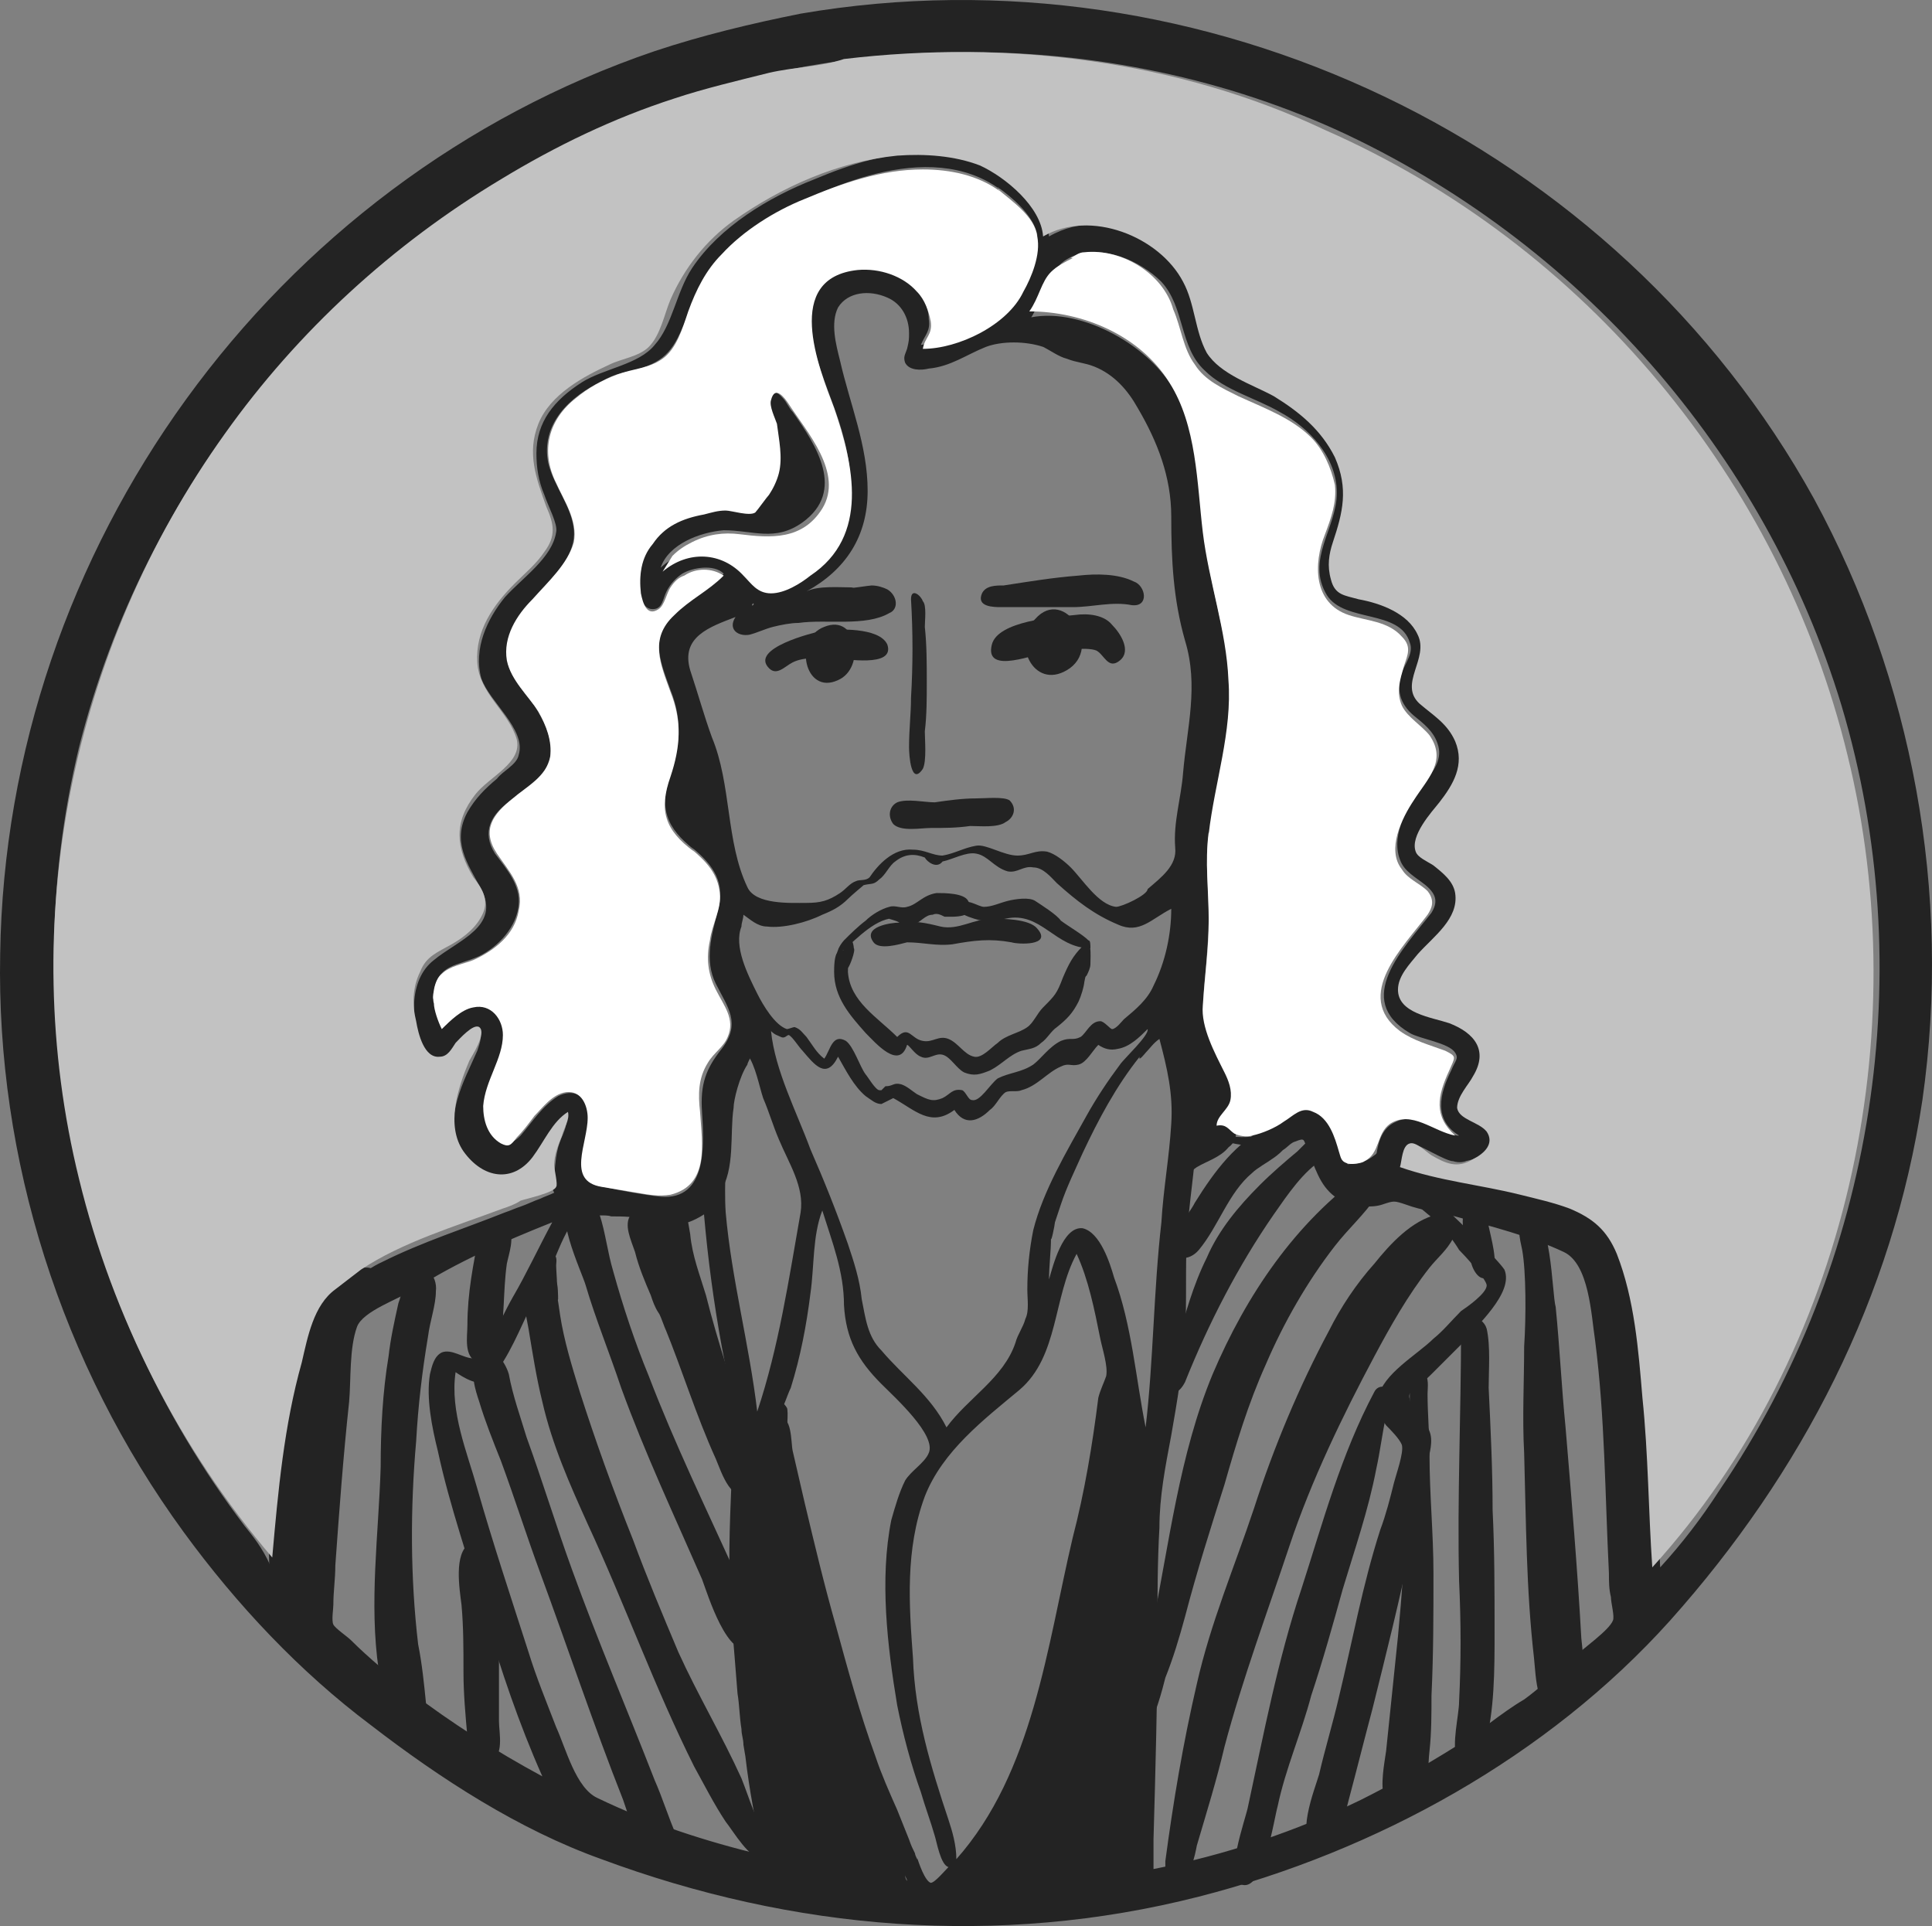 <?xml version="1.0" encoding="utf-8"?>
<!-- Generator: Adobe Illustrator 16.0.0, SVG Export Plug-In . SVG Version: 6.00 Build 0)  -->
<!DOCTYPE svg PUBLIC "-//W3C//DTD SVG 1.1//EN" "http://www.w3.org/Graphics/SVG/1.1/DTD/svg11.dtd">
<svg version="1.1" id="Layer_1" xmlns="http://www.w3.org/2000/svg" xmlns:xlink="http://www.w3.org/1999/xlink" x="0px" y="0px"
	 width="599.734px" height="597.833px" viewBox="6.067 91.88 599.734 597.833" enable-background="new 6.067 91.88 599.734 597.833"
	 xml:space="preserve">
<rect x="6.067" y="91.88" width="599.734" height="597.833" fill="#808080" stroke="none"/>
<g id="Background">
</g>
<g id="Image_Layer">
</g>
<g id="Draw_Layer">
</g>
<g id="Draw_Layer_1_">
	<g>
		<path fill="#232323" d="M261.936,286.452c-9.792,3.672-6.12,21.42,4.284,16.524C274.788,299.304,272.34,282.168,261.936,286.452
			L261.936,286.452z"/>
		<path fill="#232323" d="M327.42,284.004c-7.344,7.344-0.612,22.032,9.792,15.912C348.84,293.184,336.6,273.6,327.42,284.004
			L327.42,284.004z"/>
		<path fill="#232323" d="M261.324,287.676c-3.06,0.612-22.644,5.508-16.524,11.628c2.448,2.448,4.896-0.612,7.344-1.836
			c3.672-1.836,8.568-1.224,12.852-1.224c3.06,0,18.972,3.06,16.524-4.284C279.072,286.452,265.608,287.064,261.324,287.676
			L261.324,287.676z"/>
		<path fill="#232323" d="M339.66,282.78c-6.12,0.612-23.868,1.836-25.704,9.18c-2.448,9.792,14.076,2.448,17.748,2.448
			c3.672-0.612,11.628-1.836,14.688-0.612c2.448,1.224,3.673,6.12,7.345,3.06s0-8.568-2.448-11.016
			C348.84,282.78,343.944,282.168,339.66,282.78L339.66,282.78z M347.004,293.184C347.616,293.184,347.616,293.184,347.004,293.184
			L347.004,293.184z M347.004,293.184C347.616,293.184,347.004,293.184,347.004,293.184L347.004,293.184z M347.004,293.184
			C347.004,293.184,347.616,293.184,347.004,293.184L347.004,293.184z"/>
		<path fill="#232323" d="M340.884,270.54c-7.956,0.612-15.3,1.836-23.256,3.06c-2.448,0-5.508,0-6.731,2.448
			c-1.837,4.284,3.672,4.284,6.119,4.284c7.345,0,14.688,0,22.032,0c6.12,0,12.24-1.836,18.36-0.612
			c5.508,0.612,4.284-6.12,0.611-7.344C353.124,269.928,346.392,269.928,340.884,270.54L340.884,270.54z"/>
		<path fill="#232323" d="M293.148,329.292L293.148,329.292L293.148,329.292z"/>
		<path fill="#232323" d="M282.744,359.892L282.744,359.892L282.744,359.892z"/>
		<path fill="#232323" d="M296.82,369.072c-4.284,0.612-6.12,3.672-9.18,4.284c-1.836,0.612-3.672-0.612-5.508,0
			c-2.448,0.612-5.508,2.448-7.344,4.284c-2.448,1.836-4.896,4.284-6.732,6.12c-0.612,0.612-1.836,2.448-1.836,3.06
			c0.612-1.224,0-0.612-0.612,1.836c4.896-3.672,10.404-10.404,16.524-11.628c-0.612,0,2.448,0.612,3.06,1.224
			c1.836,0.612,2.448,1.224,4.284,0.612c2.448-0.612,3.672-3.06,6.12-3.06c1.224-0.612,2.448,0,3.672,0.612
			c2.448,0,10.404,0.612,7.344-4.896C305.388,369.072,299.268,369.072,296.82,369.072L296.82,369.072z M302.94,370.296
			C303.552,370.296,303.552,370.296,302.94,370.296L302.94,370.296z M288.864,372.744L288.864,372.744L288.864,372.744z
			 M288.252,373.356C287.64,373.356,287.64,373.356,288.252,373.356L288.252,373.356z M287.028,373.356
			C287.64,373.356,287.64,373.356,287.028,373.356L287.028,373.356z"/>
		<path fill="#232323" d="M318.852,371.52c-2.447,0.612-4.896,1.836-7.344,1.836c-1.836,0-5.508-3.06-7.344-0.612
			c-1.836,2.448,2.448,3.672,4.284,4.284c3.672,1.224,6.12,0.612,9.792,0c11.016-2.448,15.3,9.18,26.315,9.18
			c0-1.224,0-2.448-0.611-2.448l0,0c-1.836-1.836-6.12-4.284-8.568-6.12c-1.224-1.836-6.12-4.896-7.956-6.12
			S321.3,370.908,318.852,371.52L318.852,371.52z M321.3,376.416C320.688,376.416,320.688,376.416,321.3,376.416L321.3,376.416z"/>
		<path fill="#232323" d="M342.108,385.596c-3.061,3.06-4.284,5.508-6.12,9.792c-1.836,4.896-2.448,5.508-6.12,9.18
			c-1.836,1.836-3.061,4.896-4.896,6.119c-2.447,1.837-6.731,2.448-9.18,4.896c-1.836,1.224-4.896,4.896-7.344,4.284
			c-3.06-0.612-4.896-4.284-7.956-5.508c-3.06-1.225-4.896,1.224-7.956,0.611c-3.672-0.611-4.284-4.896-7.956-1.224
			c-6.12-6.12-14.688-11.016-15.3-20.196c0-1.224,0.612-8.568-3.06-6.12c-1.224,0.612-1.224,4.896-1.224,6.12
			c0,7.956,4.896,13.464,9.792,18.973c3.06,3.06,10.404,11.628,12.852,3.672c0.612,0,2.448,3.06,4.284,3.672
			c2.448,1.224,4.284-1.225,6.732-0.612c2.448,0.612,4.284,4.284,6.732,5.508c3.06,1.225,4.896,0.612,7.956-0.611
			c3.672-1.836,6.12-4.896,9.792-6.12c2.448-0.612,4.284-0.612,6.12-2.448c1.836-1.224,3.061-3.672,4.896-4.896
			c3.06-2.447,4.896-4.283,6.731-7.955c0.612-1.225,1.836-4.896,1.836-6.732c0,1.836,0-1.224,0.612-1.224
			c0.612-1.224,1.224-2.448,1.224-3.672C344.556,388.656,345.168,381.924,342.108,385.596L342.108,385.596z M322.524,417.42
			C321.912,417.42,321.912,417.42,322.524,417.42L322.524,417.42z M298.656,418.032
			C298.656,418.032,299.268,418.032,298.656,418.032L298.656,418.032z M298.044,418.032
			C298.044,418.032,298.656,418.032,298.044,418.032L298.044,418.032z M307.836,419.868L307.836,419.868L307.836,419.868z"/>
		<path fill="#232323" d="M266.22,386.82L266.22,386.82L266.22,386.82z"/>
		<path fill="#232323" d="M313.956,377.028c-5.508,0-10.404,3.672-15.912,2.448c-4.896-1.224-7.956-1.836-12.852-1.224
			c-2.448,0-11.628,1.224-7.956,6.12c1.836,2.448,7.956,0.612,10.404,0c4.896,0,9.18,1.224,14.076,0.612
			c6.732-1.224,11.628-1.836,18.36-0.612c1.836,0.612,12.852,1.224,7.956-4.284C325.584,377.028,317.016,377.028,313.956,377.028
			L313.956,377.028z M308.448,382.536C307.836,382.536,307.836,382.536,308.448,382.536L308.448,382.536z M307.836,382.536
			L307.836,382.536L307.836,382.536z"/>
		<path fill="#232323" d="M288.864,277.884c0.612,10.404,0.612,20.196,0,30.6c0,4.896-0.612,9.792-0.612,15.3
			c0,2.448,0.612,12.24,4.284,6.732c1.224-2.448,0.612-9.18,0.612-11.628c0.612-4.896,0.612-10.404,0.612-15.3
			c0-5.508,0-11.628-0.612-17.136c0-1.836,0.612-6.732-0.612-7.956C291.924,276.66,288.864,274.212,288.864,277.884L288.864,277.884
			z"/>
		<path fill="#232323" d="M309.06,339.696c-4.284,0-8.567,0.612-12.852,1.224c-3.06,0-8.568-1.224-11.628,0
			c-2.448,1.224-3.06,4.284-1.224,6.732c2.448,2.448,8.568,1.224,11.628,1.224c4.284,0,7.956,0,12.24-0.612
			c3.061,0,8.568,0.612,11.017-1.224c2.447-1.224,3.672-4.284,1.224-6.732C317.628,339.084,312.12,339.696,309.06,339.696
			L309.06,339.696z"/>
		<path fill="#232323" d="M268.668,384.372c-0.612,1.224-3.672,11.016,0.612,7.956c0.612-0.612,2.448-5.508,1.836-6.12
			C271.116,385.596,270.504,381.312,268.668,384.372L268.668,384.372z"/>
		<path fill="#232323" d="M209.304,107.748C90.576,148.14,7.956,261.972,6.12,388.044C4.896,451.692,25.092,515.34,63.036,567.36
			c16.524,22.644,36.108,43.451,58.14,59.976c21.42,16.524,45.9,32.437,71.604,41.616c59.364,22.032,123.012,27.54,185.436,11.628
			c55.08-14.076,108.324-43.452,146.269-85.68c41.004-45.9,69.155-100.368,78.336-161.568c9.18-64.26-3.061-130.356-33.66-186.66
			C507.96,135.9,379.44,74.7,254.592,96.12C239.292,99.18,223.992,102.852,209.304,107.748L209.304,107.748z M82.008,565.524
			C29.988,496.98,10.404,407.628,30.6,323.784c20.196-80.172,75.276-148.716,149.328-186.048
			c74.052-37.332,165.24-39.78,241.127-5.508C495.72,166.5,553.86,231.984,577.729,310.932
			c24.479,82.008,10.403,172.583-37.944,243.576c-5.508,8.568-11.628,16.524-18.36,23.868l0,0
			c-1.224-20.196-1.224-39.78-3.672-59.976c-1.224-9.181-2.448-17.748-4.284-26.929c-1.836-7.344-3.672-17.136-10.403-21.42
			c-9.792-6.731-23.868-8.567-35.496-11.016c-4.284-1.225-9.181-1.836-13.464-2.448c-2.448-0.612-9.792-0.612-11.629-3.06
			c-1.836-2.448-1.224-11.017,1.225-11.017c1.836,0,3.672,2.448,4.896,3.672c3.061,3.061,6.732,6.732,11.628,6.12
			c3.061,0,9.792-3.06,10.404-6.731c1.224-5.509-6.12-6.12-8.568-9.181c-5.508-6.12,7.345-13.464,5.509-20.195
			c-1.836-6.732-10.404-7.956-15.912-9.181c-20.196-6.12-3.672-18.972,3.672-27.54c6.12-7.344,4.284-14.688-3.061-19.584
			c-2.447-1.836-4.896-2.448-4.896-5.508c0-3.672,3.672-9.18,5.508-11.016c3.672-4.896,8.568-9.18,8.568-15.912
			c0-6.12-4.284-11.016-8.568-14.688c-3.672-3.06-6.731-4.896-5.508-9.792c1.224-4.284,3.672-7.956,1.836-12.852
			c-3.06-8.568-12.852-11.016-20.808-12.852c-11.017-2.448-6.732-14.688-4.284-22.644c3.06-10.404,0.612-20.196-6.12-28.764
			c-6.732-7.956-16.524-12.24-25.704-16.524c-3.672-1.836-7.956-4.284-9.792-8.568c-1.836-3.672-2.448-7.956-3.672-12.24
			c-4.896-18.972-28.152-34.272-47.124-23.256c-0.612-7.344-7.344-14.076-12.852-18.36c-7.345-5.508-15.913-6.732-24.48-7.344
			c-12.24-0.612-23.868,3.06-35.496,7.956c-14.076,5.508-29.376,14.688-37.944,27.54c-4.896,7.344-6.12,17.748-11.628,23.868
			c-4.896,6.12-15.912,7.344-22.644,11.628c-8.568,5.508-14.076,12.24-14.076,22.032c0,4.284,0.612,8.568,2.448,12.852
			c1.224,3.672,4.284,9.18,3.672,11.628c-1.224,7.956-10.404,14.076-15.912,20.196c-5.508,6.732-9.792,15.912-7.344,25.092
			c2.448,7.344,14.076,15.912,11.628,23.868c-0.612,3.06-4.896,4.896-6.732,7.344c-3.672,3.06-6.732,6.12-9.18,10.404
			c-4.896,9.18,0,15.912,4.284,23.868c6.12,11.628-7.344,15.912-14.688,22.032c-7.956,6.12-7.344,19.584-3.06,27.54
			c4.896,9.18,9.792-0.612,14.076-4.284c-0.612,0.612,1.836-1.224,1.836-1.224c3.06-0.612,1.224,4.284,0.612,6.12
			c-4.284,9.792-10.404,20.195-5.508,31.212c4.284,8.567,15.3,12.24,21.42,4.284c3.672-4.896,6.12-11.628,11.628-14.688l0,0
			c0.612,2.448-1.224,5.508-1.836,7.344c-1.836,4.896-1.224,8.568-2.448,13.465c0,0.611,0,1.224,0.612,2.447
			c-1.224,0.612-3.06,1.225-4.284,1.836c-1.836,0.612-4.284,1.836-6.12,2.448s-3.06,1.224-4.896,1.836
			c-12.24,4.896-25.704,9.18-37.944,15.3c-6.732,3.061-11.016,7.956-16.524,13.464c-6.732,6.732-6.732,14.688-9.18,23.257
			c-2.448,9.18-4.284,18.972-5.508,28.151c-1.836,9.792-3.672,19.584-3.672,29.376c0-0.611,0-0.611,0,0
			C87.516,572.256,84.456,568.584,82.008,565.524L82.008,565.524z M140.76,399.672c1.224-8.568,7.344-7.956,14.076-11.016
			c6.12-3.06,11.628-9.18,12.24-15.912c0.612-6.12-3.672-11.016-7.344-15.912c-4.284-6.732-1.224-12.24,4.896-16.524
			c4.284-3.06,9.792-6.12,11.628-11.628c2.448-6.12-1.224-12.852-4.284-17.748c-3.672-4.896-8.568-9.792-8.568-15.912
			c0-8.568,5.508-14.076,11.016-20.196c4.284-4.896,10.404-11.016,9.792-18.36c-0.612-7.344-6.12-13.464-7.956-20.808
			c-2.448-12.24,6.732-20.808,17.136-25.704c3.06-1.836,6.12-2.448,9.18-3.06c9.18-2.448,12.24-5.508,15.912-14.688
			c4.896-12.852,11.016-23.256,23.256-30.6c19.584-11.628,52.632-26.928,74.665-11.016c0,0-0.612,0-0.612-0.612
			c4.284,3.06,11.016,8.568,12.24,14.688c0.611,5.508-2.448,13.464-4.896,17.748c-6.12,11.016-19.584,14.688-31.212,16.524l0,0
			c1.224-3.06,3.06-4.284,2.448-7.956c0-3.672-1.836-7.344-4.284-10.404c-4.284-4.896-11.628-7.344-18.36-6.732
			c-23.868,1.836-12.24,29.376-7.344,42.84c6.732,17.748,11.016,39.78-7.344,52.02c-7.344,4.896-13.464,7.956-20.196,1.224
			c-7.344-7.344-17.748-9.18-25.704-1.836l0,0c2.448-7.344,12.24-11.016,19.584-11.628c9.18,0,15.912,3.672,24.48-2.448
			c13.464-9.792,4.284-23.868-3.06-34.272c-1.224-1.224-1.836-3.06-3.06-4.284c-3.672-4.284-4.896-0.612-4.284,3.672
			c2.448,8.568,4.896,17.748-0.612,25.704c-0.612,0.612-3.672,5.508-4.284,5.508c-1.224,0.612-3.672-0.612-4.896-0.612
			c-3.06,0-5.508,0-8.568,0.612c-4.896,1.224-9.792,2.448-14.076,5.508c-4.284,3.672-6.732,7.956-7.344,12.852
			c-0.612,3.06-1.224,12.24,3.672,12.24c3.06,0,3.06-3.06,4.284-5.508s3.06-4.284,4.896-5.508c3.06-1.836,9.792-3.06,12.852,0
			c-4.896,4.896-9.792,7.344-15.3,12.24c-7.956,7.344-4.284,15.3-1.224,23.868c3.672,9.18,3.06,17.136,0,26.316
			c-3.672,10.404-1.224,16.524,7.344,23.256l-0.612-0.612c6.732,5.508,10.404,11.016,7.956,19.584
			c-1.836,7.344-4.284,15.3-0.612,22.644c3.672,7.345,7.956,12.24,1.836,20.196c-4.896,6.12-6.732,11.016-6.12,19.584
			c0.612,9.792,1.836,27.54-12.852,26.316c-5.508-0.612-12.24-1.836-17.748-3.061c-6.732-1.224-6.12-4.284-6.12-9.792
			c0-4.896,3.06-10.403,1.224-15.3c-1.836-4.284-5.508-4.896-9.18-3.06c-4.896,3.06-7.956,7.956-11.628,12.239
			c-3.672,3.673-6.12,3.061-9.18-1.836c-4.896-8.567,1.836-17.748,4.284-25.704c1.224-5.508,0-13.464-6.732-13.464
			c-4.284,0-9.18,4.284-11.628,6.732l0,0c-1.224-2.448-2.448-5.508-2.448-8.568v0.612
			C140.148,402.732,140.148,401.508,140.76,399.672L140.76,399.672z M339.048,171.396c9.18-3.672,20.809,1.224,27.54,7.956
			c7.344,7.956,5.508,20.196,13.464,27.54c6.12,6.12,15.912,8.568,23.256,12.852c9.181,4.896,17.748,14.076,17.748,25.092
			s-9.792,20.808-3.06,31.824c5.508,8.568,22.644,4.284,25.704,14.688c1.224,3.06-1.225,6.12-2.448,9.18
			c-1.836,5.508-0.612,9.792,3.672,13.464c3.061,2.448,6.12,4.896,7.344,8.568c1.836,4.896-1.224,8.568-4.283,12.852
			c-4.284,5.508-10.404,15.3-7.345,23.256c1.225,3.672,4.896,5.508,7.956,7.956c3.672,3.06,3.672,5.508,1.836,8.568
			c-8.567,11.016-24.479,26.928-6.731,37.333c3.06,1.836,12.24,3.06,14.076,6.119c1.224,1.837,0,2.448-1.225,5.509
			c-3.672,7.344-5.508,15.3,2.448,20.195h-0.612c-6.119-1.224-12.852-7.344-18.972-4.283c-4.284,1.836-5.508,6.119-6.12,10.403
			c-0.611,2.448-0.611,4.896-1.836,6.732c0,0.611-1.836,0.611-0.612,0.611c-7.344,2.448-9.792-3.672-11.628-10.403
			c-0.611-3.061-1.224-7.344-4.283-8.568c-3.673-1.224-9.181,2.448-12.24,4.284c-3.672,1.224-16.524,3.672-18.36-1.224
			c-0.611-1.225,1.225-3.061,1.836-3.673c1.836-2.447,3.061-4.283,2.448-7.956c-0.612-3.06-2.448-6.119-3.672-9.18
			c-1.224-3.06-1.224-6.12-3.061-9.18c-2.447-5.508-2.447-10.404-1.836-15.912c0.612-6.732,1.225-13.464,1.225-20.196
			c0-8.568-1.225-16.524,0-24.48c0,0,0,0,0,0.612c0-0.612,0-0.612,0,0c2.448-15.3,7.344-31.212,6.731-46.512
			c-0.611-15.3-6.12-30.6-7.956-45.9c-1.836-15.3-1.836-32.436-9.18-45.9c-7.344-14.076-28.764-26.316-44.676-23.256l0,0
			c2.448-3.672,3.06-9.18,6.731-12.24C334.152,173.844,336.6,172.62,339.048,171.396
			C338.436,172.008,338.436,171.396,339.048,171.396L339.048,171.396z M331.092,176.292
			C331.704,175.68,331.092,176.292,331.092,176.292L331.092,176.292z M256.428,275.436c12.24-6.732,18.972-17.136,18.972-31.212
			c0-14.076-5.508-26.928-8.568-40.392c-1.224-4.896-3.06-11.628-0.612-16.524c3.06-4.896,9.792-5.508,15.3-3.06
			c4.284,1.836,6.732,6.12,6.732,11.016c0,1.836,0,2.448-0.612,4.896c-0.612,1.836-1.224,2.448-0.612,4.284
			c1.224,2.448,4.896,2.448,7.344,1.836c6.732-0.612,11.628-4.284,17.748-6.732c4.896-1.836,12.24-1.836,17.748,0
			c2.448,1.224,4.896,3.06,7.344,3.672c3.061,1.224,5.508,1.224,8.568,2.448c6.12,2.448,10.403,7.344,13.464,12.852
			c6.12,10.404,10.404,21.42,10.404,33.66c0,13.464,0.611,25.704,4.283,38.556c4.284,14.076,0.612,26.928-0.611,41.004
			c-0.612,7.956-3.061,15.3-2.448,23.256c0.612,5.508-4.284,9.18-8.568,12.852c0,1.836-7.956,5.508-9.792,5.508
			c-5.508-0.612-10.403-8.568-14.075-12.24c-1.837-1.836-4.896-4.284-7.345-4.896c-3.672-0.612-5.508,1.224-9.18,1.224
			c-4.284,0-9.792-3.672-12.852-3.06c-3.672,0.612-6.732,2.448-10.404,3.06c-3.06,0-5.508-1.836-9.18-1.836
			c-6.12-0.612-11.016,4.896-13.464,8.568c-1.224,1.224-3.06,0.612-4.284,1.224c-1.836,0.612-3.06,2.448-4.896,3.672
			c-3.672,2.448-6.12,3.06-10.404,3.06c-4.896,0-15.912,0.612-18.36-4.896c-6.732-14.076-4.896-31.824-11.016-46.512
			c-2.448-6.732-4.284-13.464-6.732-20.808c-3.06-10.404,6.12-13.464,14.076-16.524c-2.448,3.672,0.612,6.12,4.284,5.508
			c2.448-0.612,4.896-1.836,7.344-2.448c2.448-0.612,5.508-1.224,7.956-1.224c8.568-1.224,20.808,1.224,28.152-3.06
			c3.06-1.224,2.448-5.508-0.612-7.344c-1.224-0.612-3.06-1.224-4.896-1.224c-0.612,0-8.568,1.224-5.508,0.612
			C266.832,274.212,260.1,273.6,256.428,275.436L256.428,275.436z M317.016,193.428
			C316.404,193.428,316.404,193.428,317.016,193.428L317.016,193.428z M179.316,220.968L179.316,220.968L179.316,220.968z
			 M261.324,274.824L261.324,274.824L261.324,274.824z M239.904,279.108C240.516,279.72,238.68,280.332,239.904,279.108
			L239.904,279.108z M280.908,281.556L280.908,281.556L280.908,281.556z M321.912,356.832
			C321.3,356.832,321.3,356.832,321.912,356.832L321.912,356.832z M298.656,359.28c3.06-0.612,7.344-3.06,10.404-2.448
			c3.673,0.612,5.509,4.284,9.792,5.508c3.061,0.612,4.896-1.836,7.956-1.224c3.061,0,5.509,3.06,7.345,4.896
			c6.119,5.508,11.628,9.792,18.972,12.852c6.731,3.06,10.404-1.836,16.524-4.896c0,7.956-1.837,16.524-5.509,23.868
			c-1.836,4.284-5.508,7.344-9.18,10.404c-0.612,0.611-2.448,3.06-3.672,3.06c-0.612,0-2.448-2.448-3.672-2.448
			c-3.061,0-4.284,3.673-6.12,4.896c-2.448,1.224-3.061,0-6.12,1.224c-3.672,1.836-6.12,5.509-8.568,7.345
			c-3.672,2.447-7.344,2.447-11.016,4.283c-2.448,1.836-5.508,7.345-7.956,6.732c-1.224,0-1.836-2.448-3.06-3.061
			c-3.06-0.611-3.672,1.225-6.12,2.448c-3.06,1.225-4.284,0.612-7.956-1.224c-1.836-1.225-3.06-2.448-4.896-3.061
			c-2.448-0.611-2.448,0.612-4.896,0.612c-0.612,0.612-0.612,0.612-1.224,1.224c0,0,0,0-0.612,0c-1.224,0-3.672-4.283-4.284-4.896
			l0,0c-1.836-2.448-3.672-8.568-6.12-10.404c-4.284-2.447-4.896,3.061-6.732,5.509c-2.448-1.837-3.672-4.284-5.508-6.732
			c-1.224-1.224-1.836-2.448-3.672-3.061c-0.612,0-1.836,0.612-2.448,0.612c-3.672-1.224-7.344-7.344-9.18-11.016
			c-3.06-6.12-7.344-14.688-4.896-20.808c0-1.224,0.612-2.448,0.612-3.672c1.836,1.224,4.284,3.672,7.344,3.672
			c4.896,0.612,12.24-1.224,17.136-3.672c3.06-1.224,5.508-2.448,7.956-4.896c1.224-1.224,4.896-4.284,4.896-4.284
			c2.448-0.612,3.06,0,4.896-1.836c1.836-1.224,3.06-4.284,4.896-5.508c3.06-2.448,6.12-2.448,9.18-1.224
			C293.76,359.28,296.82,361.728,298.656,359.28L298.656,359.28z M326.808,360.504C326.196,360.504,326.196,360.504,326.808,360.504
			L326.808,360.504z M266.22,367.848L266.22,367.848L266.22,367.848z M240.516,369.072
			C241.128,369.072,241.128,369.072,240.516,369.072L240.516,369.072z M249.084,371.52L249.084,371.52L249.084,371.52z
			 M257.652,377.028C257.04,377.028,257.04,377.028,257.652,377.028L257.652,377.028z M243.576,405.18L243.576,405.18
			L243.576,405.18z M155.448,410.688L155.448,410.688L155.448,410.688z M155.448,410.688L155.448,410.688L155.448,410.688z
			 M155.448,410.688L155.448,410.688L155.448,410.688z M155.448,410.688L155.448,410.688L155.448,410.688z M155.448,410.688
			L155.448,410.688L155.448,410.688z M155.448,410.688L155.448,410.688L155.448,410.688z M249.696,411.3L249.696,411.3
			L249.696,411.3z M353.124,417.42c3.672-0.612,6.732-3.672,9.18-6.12c0.612,1.836-7.344,9.181-8.567,11.017
			c-3.672,4.896-7.345,10.403-10.404,15.911c-6.12,11.017-13.464,23.257-16.524,35.496c-1.224,6.12-1.836,12.24-1.836,18.36
			c0,3.06,0.612,6.732-0.611,9.18c-0.612,2.448-2.448,4.896-3.061,7.345c-3.672,11.016-14.688,17.136-21.42,26.315
			c-4.896-9.792-13.464-15.912-20.196-23.868c-4.284-4.284-4.896-9.792-6.12-15.912c-0.612-6.119-2.448-11.628-4.284-17.136
			c-3.672-10.404-7.344-19.584-11.628-29.376c-4.284-11.628-11.016-24.479-12.24-36.72c1.224,1.224,1.836,1.224,3.06,1.836
			c1.224,0.612,1.836-0.612,2.448-0.612c1.224,0.612,3.06,3.672,4.284,4.896c3.672,4.284,7.344,9.18,11.016,1.836
			c2.448,4.284,4.896,9.18,8.568,12.24c1.836,1.224,3.06,2.447,4.896,2.447l3.672-1.836c0,0,1.224,0.612,0,0
			c6.732,3.672,11.628,9.181,18.972,3.672c3.06,4.896,7.344,3.673,11.016,0c1.836-1.224,3.061-4.283,4.896-5.508
			c1.224-0.612,3.672,0,4.896-0.612c4.896-1.224,7.956-5.508,12.24-7.344c2.448-1.224,3.06,0,5.508-0.611
			c2.448-0.612,4.284-4.284,6.12-6.12C348.84,417.42,350.676,418.032,353.124,417.42L353.124,417.42z M364.14,662.832
			c0.612-21.42,1.225-43.452,1.225-64.872c0-10.404,0-21.42,0.611-31.824c0-9.792,1.836-18.972,3.673-28.764
			c1.836-10.404,3.672-21.42,4.283-31.824c0.612-9.792,0-20.196,0.612-29.988c0.612-10.403,2.448-20.808,3.06-31.823
			c0.612-11.017-0.611-19.584-3.672-29.988c3.672,1.836,3.061,0,3.672,3.672c0,1.836,0,3.061,0,4.896
			c0.612,3.06,1.837,4.896,3.061,7.344c0.612,1.836,0.612,0.612,0.612,2.448c0,1.224-1.836,3.06-1.836,4.896
			c-0.612,4.284,1.224,6.732,5.508,8.568c6.12,2.448,13.464,2.448,19.584,0c2.448-1.225,6.731-4.284,9.18-3.672
			c1.224,0,1.224,0.611,0.612,0.611c0.611,10.404,1.836,23.256,15.3,23.868c1.836,0,3.672,0,5.508-0.612
			c3.672-1.224,3.672-1.224,7.344,0c4.896,1.837,10.404,2.448,15.301,3.673c11.016,3.06,23.256,6.119,33.659,11.016
			c7.956,3.672,8.568,19.584,9.792,27.54c3.061,23.868,3.061,47.736,4.284,72.216c0,2.448,0,4.896,0.612,7.344
			c0,1.836,1.224,6.12,0.612,7.345c-1.225,3.06-9.181,8.567-11.629,11.016c-4.896,4.284-11.628,10.404-15.911,13.464
			c-7.345,4.284-14.076,10.404-21.42,14.688c-9.792,6.119-19.584,11.628-29.376,16.523c-20.196,9.792-42.229,17.137-64.261,21.42
			C364.14,668.34,364.14,665.892,364.14,662.832L364.14,662.832z M250.92,413.136C250.92,413.136,251.532,413.748,250.92,413.136
			L250.92,413.136z M251.532,413.748L251.532,413.748L251.532,413.748z M252.144,413.748L252.144,413.748L252.144,413.748z
			 M361.692,418.644c1.224-1.224,2.447-3.06,4.283-4.283c2.448,9.18,4.284,17.136,3.673,26.315
			c-0.612,10.404-2.448,20.196-3.061,30.601c-2.448,21.42-2.448,42.84-4.896,63.647c-3.061-15.3-4.284-31.824-9.792-46.512
			c-1.225-4.284-4.284-14.076-9.792-15.3c-6.12-0.612-9.181,11.628-10.404,15.912c0-4.284,0.612-8.568,0.612-12.853
			c0,1.836,1.224-4.284,1.224-4.896c0.612-1.836,1.224-3.673,1.836-5.509c1.836-5.508,4.284-10.403,6.732-15.911
			c4.896-10.404,10.403-20.809,17.748-29.988C359.244,421.704,361.692,418.644,361.692,418.644L361.692,418.644z M262.548,417.42
			C262.548,418.032,262.548,418.032,262.548,417.42L262.548,417.42z M231.336,468.216c-0.612-9.18,0.612-18.359-0.612-27.54
			c-0.612-4.284-1.836-8.567,0-12.24c1.836-3.672,5.508-5.508,7.344-9.18c2.448,3.061,3.672,9.792,4.896,13.464
			c1.836,4.284,3.06,8.568,4.896,12.853c3.06,7.344,7.956,14.688,6.732,22.644c-3.672,20.809-6.732,41.616-13.464,61.812
			C238.68,509.22,233.172,489.024,231.336,468.216L231.336,468.216z M261.324,419.868
			C261.324,419.868,261.936,420.48,261.324,419.868L261.324,419.868z M279.684,429.66
			C279.684,429.66,279.072,430.271,279.684,429.66L279.684,429.66z M319.464,430.271L319.464,430.271L319.464,430.271z
			 M318.852,430.271L318.852,430.271L318.852,430.271z M381.276,430.271C381.276,430.884,381.276,430.884,381.276,430.271
			L381.276,430.271z M318.852,430.884L318.852,430.884L318.852,430.884z M283.356,432.108
			C283.356,432.72,283.356,432.72,283.356,432.108L283.356,432.108z M381.276,432.72
			C381.276,433.332,381.276,433.332,381.276,432.72L381.276,432.72z M309.06,433.332C309.06,433.944,309.06,433.944,309.06,433.332
			L309.06,433.332z M295.596,434.556C296.208,434.556,296.208,434.556,295.596,434.556L295.596,434.556z M182.376,437.004
			C182.376,437.004,181.764,437.616,182.376,437.004L182.376,437.004z M413.1,440.676L413.1,440.676L413.1,440.676z M413.1,441.288
			C412.488,441.288,412.488,441.288,413.1,441.288L413.1,441.288z M441.864,444.96C441.864,444.96,441.864,445.572,441.864,444.96
			L441.864,444.96z M163.404,448.632C164.628,448.632,163.404,448.632,163.404,448.632L163.404,448.632z M220.932,461.484
			C220.32,461.484,220.32,461.484,220.932,461.484L220.932,461.484z M251.532,522.684c3.06-9.792,4.896-19.584,6.12-29.376
			c1.224-8.567,0.612-17.748,3.672-25.704c3.06,9.792,6.732,18.973,6.732,29.376c0.612,10.404,4.284,17.137,11.628,24.48
			c4.284,4.284,17.136,15.912,14.688,21.42c-1.224,3.06-5.508,5.508-7.344,8.568c-1.836,3.672-3.06,7.956-4.284,12.239
			c-3.672,18.36-1.224,39.168,1.836,57.528c1.836,9.18,4.284,18.36,7.344,26.928c1.224,4.284,3.06,9.181,4.284,13.465
			c0.612,1.836,1.836,9.18,4.284,9.792c-1.224,1.224-4.284,4.896-5.508,4.896c-1.836-0.612-3.672-6.12-4.284-7.956
			c0.612,1.836-0.612-0.612-0.612-1.224c-0.612-1.225-1.224-2.448-1.836-4.284c-1.224-3.061-2.448-6.12-3.672-9.18
			c-2.448-5.509-4.896-11.017-6.732-16.524c-4.896-13.464-8.568-26.928-12.24-40.392c-3.672-12.853-6.732-25.704-9.792-38.557
			c-1.224-5.508-2.448-10.403-3.672-15.912c-0.612-2.447,0-11.628-4.896-10.403C249.696,528.192,250.308,525.132,251.532,522.684
			L251.532,522.684z M158.508,519.624c5.508-6.12,9.18-15.912,12.852-23.256c2.448-4.284,4.284-9.181,6.732-13.464
			c1.836-4.284,3.672-9.181,6.732-12.853c1.836-2.448,1.224-1.836,4.896-1.224c1.836,0.612,4.284,0,6.12,0.612
			c3.672,0,7.344,0,11.016,1.224c6.732,1.836,11.016,2.448,17.748-1.836c1.224,14.076,3.06,27.54,5.508,41.004
			c1.224,6.732,3.06,14.076,3.672,20.808c0.612,6.732,0,13.464-0.612,20.196c-0.612,14.688-1.224,29.376,0,44.064
			c0.612,7.344,1.224,14.688,1.836,22.644c0.612,3.672,0.612,7.344,1.224,11.016c0,1.837,0.612,3.061,0.612,4.896
			c0,0,1.224,7.344,0.612,3.672c1.224,10.404,3.06,20.196,5.508,30.601c-17.748-4.284-34.884-9.793-51.408-17.748
			c-6.732-3.061-9.792-15.301-12.852-22.032c-3.06-7.956-6.12-15.3-8.568-23.256c-5.508-17.137-11.016-33.66-15.912-50.797
			c-3.06-11.016-8.568-23.867-6.732-36.107C149.328,519.012,155.448,523.296,158.508,519.624L158.508,519.624z M133.416,616.932
			c-6.12-4.896-12.852-10.403-18.36-15.912c-1.224-1.224-4.896-3.672-5.508-4.896c-0.612-1.224,0-4.896,0-6.12
			c0-4.284,0.612-7.956,0.612-12.24c1.224-17.136,2.448-33.66,4.284-50.796c0.612-6.731,0-16.523,2.448-23.256
			c1.836-4.896,12.852-8.568,17.748-11.628c13.464-8.568,27.54-14.688,42.84-20.808c-4.284,7.955-7.956,15.911-12.24,23.256
			c-2.448,4.284-4.284,8.567-6.732,12.852c-0.612,1.224-1.224,3.061-2.448,4.284c-1.836,2.448-0.612,1.836-3.06,1.836
			c-3.06,0-6.732-3.06-9.792-1.836c-2.448,1.224-3.06,4.284-3.672,6.732c-1.224,7.344,0.612,16.523,2.448,23.867
			c3.672,17.137,9.792,34.272,14.688,51.408c4.896,16.524,10.404,33.048,17.748,49.572
			C159.732,635.292,146.268,626.724,133.416,616.932L133.416,616.932z M300.492,656.712c-5.508-16.524-10.404-32.436-11.016-50.184
			c-1.224-16.524-2.448-33.66,3.672-50.185c5.508-14.076,18.36-23.868,29.376-33.048c12.239-10.404,10.403-28.764,17.747-42.228
			c3.673,7.956,5.509,17.136,7.345,26.315c0.611,3.061,2.448,8.568,1.836,11.628c-0.612,1.836-1.836,4.284-2.448,6.732
			c-1.836,14.688-4.284,29.376-7.956,43.452c-7.956,33.66-12.24,72.828-36.108,99.756
			C302.94,664.668,301.716,660.384,300.492,656.712L300.492,656.712z M338.436,486.576
			C337.824,486.576,337.824,486.576,338.436,486.576L338.436,486.576z M353.124,552.672
			C353.124,553.284,353.124,553.284,353.124,552.672L353.124,552.672z M236.844,559.404v3.06
			C236.844,561.24,236.844,560.628,236.844,559.404L236.844,559.404z M288.864,572.868
			C288.864,573.48,288.864,573.48,288.864,572.868L288.864,572.868z M244.8,631.62C244.8,631.008,244.8,631.62,244.8,631.62
			L244.8,631.62z M244.8,632.232L244.8,632.232L244.8,632.232z M245.412,637.128C245.412,637.128,245.412,637.74,245.412,637.128
			L245.412,637.128z M195.84,653.652c0.612,0,0.612,0.611,1.224,0.611C196.452,653.652,195.84,653.652,195.84,653.652
			L195.84,653.652z M269.892,673.848c0.612,0,2.448,0.612,3.06,0.612C272.34,673.848,269.892,673.848,269.892,673.848
			L269.892,673.848z M287.028,673.848c0,0.612,0.612,1.225,0.612,1.836C287.64,675.684,287.028,675.072,287.028,673.848
			L287.028,673.848z M313.956,676.296c1.224,0,3.06,0,4.284,0C317.016,676.296,315.18,676.296,313.956,676.296L313.956,676.296z"/>
		<path fill="#232323" d="M245.412,528.804c-0.612,3.672-1.836,7.345-1.224,11.017c0.612,2.447,3.06,6.12,5.508,2.447
			c1.224-1.836,0.612-8.567,0.612-10.403c0-1.225,0-4.284-1.836-4.896C247.248,526.968,246.024,527.58,245.412,528.804
			L245.412,528.804z"/>
		<path fill="#232323" d="M247.248,528.804c0,1.836-1.836,15.3,2.448,9.792c0.612-0.611,1.224-9.18,0.612-9.792
			C249.696,527.58,247.248,525.744,247.248,528.804L247.248,528.804z"/>
		<path fill="#232323" d="M118.728,485.352c-3.06,1.836-6.12,4.284-9.18,6.12c-7.344,5.509-8.568,16.524-11.016,25.093
			c-5.508,20.808-10.404,44.676-8.568,66.096c0,3.672,2.448,9.18,6.732,5.508c3.06-2.448,1.836-12.852,2.448-16.524
			c1.224-11.628,3.06-23.256,4.896-34.884s4.896-22.644,7.344-34.271c1.224-4.896,3.672-6.732,7.956-9.792
			C121.788,490.86,125.46,484.74,118.728,485.352L118.728,485.352z M113.22,498.204C112.608,498.816,112.608,498.816,113.22,498.204
			L113.22,498.204z M112.608,498.816C111.996,499.428,111.996,499.428,112.608,498.816L112.608,498.816z M102.816,549.612
			C102.816,550.224,102.816,550.224,102.816,549.612L102.816,549.612z"/>
		<path fill="#232323" d="M133.416,487.188c-2.448,2.448-2.448,6.12-3.672,9.181c-1.224,5.508-2.448,11.016-3.06,16.523
			c-1.836,11.017-2.448,22.645-2.448,34.272c-0.612,20.808-3.672,42.228-0.612,63.036c0.612,4.896,3.06,23.868,11.628,21.42
			c4.896-1.224,3.672-6.732,3.06-11.017c-0.612-6.119-1.224-12.239-2.448-18.359c-2.448-20.809-2.448-42.229-0.612-63.036
			c0.612-11.016,1.836-21.42,3.672-32.437c0.612-4.896,2.448-9.792,2.448-14.075C141.984,487.8,137.7,482.904,133.416,487.188
			L133.416,487.188z M127.908,519.012v0.612V519.012L127.908,519.012z M138.312,618.156
			C138.312,619.38,138.312,619.38,138.312,618.156L138.312,618.156z"/>
		<path fill="#232323" d="M154.836,474.948c-1.836,9.18-3.672,18.359-3.672,28.151c0,3.672-1.224,9.792,3.06,11.628
			c3.672,1.837,5.508-1.836,6.732-4.896c1.836-7.956,1.224-17.136,2.448-25.704c0.612-3.06,2.448-7.956,0.612-11.016
			C160.956,470.052,155.448,470.664,154.836,474.948L154.836,474.948z"/>
		<path fill="#232323" d="M151.776,571.032c-4.896,3.06-3.06,14.076-2.448,18.972c0.612,6.732,0.612,13.464,0.612,20.808
			c0,6.732,0.612,13.465,1.224,20.196c0.612,3.672,1.224,9.792,6.732,7.956c4.896-1.836,3.06-9.18,3.06-12.852
			c0-7.345,0-14.688,0-22.032C160.956,598.572,163.404,564.3,151.776,571.032L151.776,571.032z"/>
		<path fill="#232323" d="M438.804,456.588c-2.448,2.448,11.628,12.853,13.464,14.688c2.448,2.447,4.896,5.508,6.732,8.567
			c1.836,1.836,8.568,9.181,8.568,11.017c0,2.447-6.12,6.731-7.956,7.956c-3.061,3.06-5.509,6.12-8.568,8.567
			c-4.896,4.896-15.912,11.017-17.136,18.36c-0.612,3.06,0.611,6.12,2.447,8.568c1.225,1.224,4.284,4.283,4.896,6.119
			c0.612,2.448-1.836,9.181-2.448,11.629c-1.224,4.896-2.448,9.792-4.284,14.688c-5.508,17.136-8.567,34.272-12.852,52.02
			c-1.836,7.957-4.284,15.912-6.12,23.868c-1.224,4.284-7.956,20.809-0.612,22.645c6.732,1.836,8.568-10.404,9.792-14.688
			c2.448-9.18,4.896-18.972,7.345-28.151c4.283-17.137,8.567-34.272,12.239-52.021c1.837-7.956,3.673-15.912,4.896-24.479
			c0.612-3.061,1.836-6.732,0.612-9.792c-1.225-3.672-5.509-6.12-6.12-9.792c-0.612-2.448,0.611-2.448,2.448-4.284
			c1.836-1.225,3.672-3.061,4.896-4.284c3.06-3.06,6.12-6.12,9.18-9.18c3.672-4.896,15.912-15.3,12.853-22.645
			C471.24,482.904,442.476,452.916,438.804,456.588L438.804,456.588z M458.388,479.232L458.388,479.232L458.388,479.232z
			 M467.568,490.86L467.568,490.86L467.568,490.86z M467.568,490.86C468.18,491.472,467.568,490.86,467.568,490.86L467.568,490.86z"
			/>
		<path fill="#232323" d="M480.42,469.44c-4.284,1.224-2.448,7.344-1.836,10.403c1.224,6.732,1.224,20.809,0.612,29.988
			c0,11.016-0.612,22.032,0,33.048c0.611,21.42,0.611,42.229,3.06,63.648c0.612,5.508,0.612,18.972,9.18,17.748
			c8.568-1.225,6.12-17.748,5.509-23.868c-1.225-22.032-3.061-43.452-4.896-65.484c-1.224-12.24-1.836-25.092-3.06-37.332
			C487.764,493.308,487.764,466.992,480.42,469.44L480.42,469.44z M477.972,479.232C477.972,479.232,477.972,478.62,477.972,479.232
			L477.972,479.232z"/>
		<path fill="#232323" d="M461.448,466.38c-3.061,3.061,0,13.464,1.224,17.136c0.612,3.061,3.672,7.956,6.732,3.061
			c1.836-2.448-0.612-11.017-1.225-14.076C467.568,470.052,466.344,462.096,461.448,466.38L461.448,466.38z M468.792,476.784
			C468.792,477.396,468.792,477.396,468.792,476.784L468.792,476.784z"/>
		<path fill="#232323" d="M459.612,504.324c0,26.315-1.225,52.632-0.612,78.336c0.612,12.852,0.612,25.092,0,37.332
			c0,4.284-2.448,13.464-0.612,17.748c3.061,6.12,7.345-0.612,8.568-3.672c3.06-11.017,3.06-23.868,3.06-35.496
			c0-12.853,0-25.704-0.611-37.944c0-12.852-0.612-25.092-1.225-37.944c0-5.508,0.612-12.852-0.611-18.359
			C466.344,500.04,459.612,498.816,459.612,504.324L459.612,504.324z"/>
		<path fill="#232323" d="M443.7,522.072c0,26.315-1.225,52.02-3.672,77.724c-1.225,11.628-2.448,23.868-3.672,35.496
			c-0.612,4.284-1.837,10.404-0.612,14.688c1.836,4.896,7.344,5.508,11.016,1.224c3.061-4.284,2.448-11.017,3.061-15.912
			c0.611-5.508,0.611-11.628,0.611-17.136c0.612-12.853,0.612-25.092,0.612-37.944c0-12.24-1.224-24.479-1.224-36.72
			c0-6.12-0.612-12.853-0.612-18.973c0-1.836,0.612-5.508-1.224-6.119C446.148,519.012,443.7,520.236,443.7,522.072L443.7,522.072z"
			/>
		<path fill="#232323" d="M154.224,514.116c-2.448,3.672-0.612,9.18,0.612,12.852c1.836,6.12,4.284,12.24,6.732,18.36
			c4.284,11.628,7.956,23.256,12.24,34.884c8.568,23.256,16.524,47.124,25.704,70.38c1.836,4.896,6.732,24.48,14.688,22.032
			c5.508-1.836,3.672-7.344,1.836-11.016c-2.448-5.509-4.284-11.629-6.732-17.137c-8.568-22.032-17.748-43.452-25.704-65.483
			c-4.896-13.464-9.18-27.54-14.076-41.004c-1.836-6.12-4.284-12.853-5.508-19.584C162.792,514.116,157.896,507.384,154.224,514.116
			L154.224,514.116z"/>
		<path fill="#232323" d="M171.972,487.188c-5.508,1.837-2.448,13.465-1.836,17.137c1.224,7.344,2.448,15.3,4.284,22.644
			c3.06,13.464,8.568,25.704,14.076,37.944c11.628,25.092,20.808,50.796,33.048,75.275c3.06,5.509,6.12,11.629,9.792,17.137
			c2.448,3.06,7.344,11.628,11.628,11.628c5.508,0,3.06-5.508,1.224-7.956s-3.06-4.284-4.284-7.344
			c-1.224-3.061-2.448-6.732-3.672-9.792c-6.12-13.464-13.464-25.704-19.584-39.168c-4.896-11.628-9.792-23.257-14.076-34.885
			c-6.12-15.3-11.628-30.6-16.524-45.899c-2.448-7.956-4.896-15.912-6.12-23.868C179.316,496.368,178.704,485.352,171.972,487.188
			L171.972,487.188z M245.412,662.832C245.412,663.444,245.412,663.444,245.412,662.832L245.412,662.832z"/>
		<path fill="#232323" d="M175.644,488.412c-1.224,1.224,0,11.016,3.06,6.731C179.316,494.532,178.704,485.964,175.644,488.412
			L175.644,488.412z"/>
		<path fill="#232323" d="M175.644,489.636c0,1.836,1.224,11.017,3.672,5.508c0-0.611,0-4.896-0.612-5.508
			C178.092,488.412,175.644,486.576,175.644,489.636L175.644,489.636z"/>
		<path fill="#232323" d="M175.032,482.292c0,3.06-0.612,6.732,0,9.792c0.612,2.448,2.448,4.896,3.672,1.224
			c0.612-1.836,0-6.731,0-8.567c0-1.225,0.612-3.061-1.224-3.672C176.256,480.456,175.032,481.068,175.032,482.292L175.032,482.292z
			"/>
		<path fill="#232323" d="M184.212,464.544c-7.344,1.836,2.448,22.032,3.672,26.316c3.06,10.403,7.344,20.808,11.016,31.823
			c7.344,20.196,16.524,39.78,25.092,59.364c1.836,4.896,7.956,25.092,15.3,21.42c7.344-3.672-3.06-18.972-4.896-23.256
			c-9.18-20.196-18.972-40.392-26.928-61.2c-4.284-10.403-7.956-21.42-11.016-32.436c-1.836-6.12-2.448-12.24-4.284-17.748
			C191.556,464.544,187.272,459.036,184.212,464.544L184.212,464.544z"/>
		<path fill="#232323" d="M209.916,467.604c0.612-1.224-6.12-0.611-7.956,1.225c-2.448,3.06,0,7.956,1.224,11.628
			c1.224,4.896,3.06,9.18,4.896,13.464c0.612,1.836,1.224,3.672,2.448,5.508c0.612,0.612,3.06,7.956,1.836,4.284
			c5.508,13.464,9.792,27.54,15.912,41.004c1.836,4.284,4.896,14.688,11.628,10.404c5.508-3.672,0-14.076-1.836-18.36
			c-4.284-14.076-9.18-28.151-12.852-42.84c-1.836-6.12-4.284-12.24-4.896-18.972c-0.612-3.061-0.612-6.12-3.06-8.568
			C214.812,465.156,211.14,464.544,209.916,467.604L209.916,467.604z"/>
		<path fill="#232323" d="M432.684,523.908c-10.403,19.584-15.912,40.392-22.644,61.2c-7.344,22.031-11.628,44.676-16.524,67.319
			c-0.611,3.672-7.956,23.256-1.836,24.48c6.732,1.836,9.792-20.196,11.017-24.48c2.447-11.628,7.344-22.644,10.403-34.271
			c3.672-11.017,6.732-22.032,9.792-33.048c3.673-12.24,7.956-24.48,10.404-37.332c1.224-5.509,1.836-11.017,3.06-16.524
			c0.612-1.836,2.448-5.508,1.225-7.344C436.968,522.072,433.908,521.46,432.684,523.908L432.684,523.908z"/>
		<path fill="#232323" d="M452.268,468.828c-7.956,1.836-14.688,9.18-19.584,15.3c-5.508,6.12-10.403,13.464-14.075,20.808
			c-9.181,17.137-17.137,36.108-23.257,55.08c-6.119,18.36-13.464,35.496-17.748,54.469c-4.283,18.359-7.344,36.72-9.792,55.08
			c0-2.448,0,2.447,0,3.06c0.612,1.224,2.448,2.448,4.284,2.448c3.672-0.612,4.896-7.344,5.508-10.404
			c3.061-10.404,6.12-20.196,8.568-30.6c5.508-20.809,13.464-42.229,20.196-62.424c6.731-20.196,16.523-40.393,26.315-58.752
			c4.896-9.181,10.404-18.973,17.137-27.54c2.447-3.061,5.508-5.509,7.344-9.181C457.776,472.5,456.552,468.216,452.268,468.828
			L452.268,468.828z"/>
		<path fill="#232323" d="M429.624,455.976c-21.42,15.301-36.72,37.944-47.124,62.425c-10.404,25.092-13.464,52.632-18.972,79.56
			c-1.225,6.12-2.448,11.628-3.061,17.748c0,1.836-2.448,13.464,1.225,12.24c2.447-0.612,5.508-12.853,6.119-15.3
			c2.448-6.12,4.284-12.24,6.12-18.973c3.672-14.076,7.956-27.54,12.24-41.004c3.672-12.852,7.344-25.092,12.853-37.332
			c5.508-12.852,12.852-25.704,21.42-36.72c4.283-5.508,9.18-9.792,12.852-15.3c1.836-1.836,3.672-3.061,1.836-6.12
			C433.908,455.364,431.46,454.752,429.624,455.976L429.624,455.976z M415.548,481.68
			C414.936,482.292,415.548,481.68,415.548,481.68L415.548,481.68z M362.916,626.112
			C362.304,626.724,362.304,626.724,362.916,626.112L362.916,626.112z"/>
		<path fill="#232323" d="M432.684,459.648c-1.224,1.224-8.567,6.119-3.06,5.508c0.612,0,4.284-2.448,4.284-3.061
			C435.132,460.872,435.132,457.812,432.684,459.648L432.684,459.648z"/>
		<path fill="#232323" d="M414.936,442.512c-1.836,1.225-1.836,2.448-3.06,3.672c-0.612,0.612-2.448,2.448-3.06,3.061
			c-3.673,3.06-7.956,6.731-11.629,10.404c-6.731,6.731-12.852,14.075-16.523,22.644c-4.284,8.568-6.732,17.748-9.18,26.316
			c-1.225,3.672-2.448,8.567-2.448,12.239c0,4.896,3.06,3.672,4.896,0c7.345-18.359,16.524-36.107,27.54-52.02
			c4.284-6.12,9.181-13.464,15.3-17.136c2.448-1.836,7.956-3.061,4.896-7.956C419.832,442.512,416.771,441.9,414.936,442.512
			L414.936,442.512z M419.832,446.796L419.832,446.796L419.832,446.796z M419.832,446.796
			C420.444,446.796,420.444,446.796,419.832,446.796L419.832,446.796z M403.92,463.932
			C403.92,464.544,403.92,464.544,403.92,463.932L403.92,463.932z"/>
		<path fill="#232323" d="M400.248,441.288c-10.404,4.896-17.136,14.076-23.256,23.868c-1.836,3.672-6.12,7.956-6.732,12.24
			c-0.611,6.119,4.896,6.119,7.956,2.447c6.12-7.344,9.181-17.748,16.524-23.868c3.06-3.06,11.628-6.119,11.016-11.016
			C406.98,441.288,403.308,440.064,400.248,441.288L400.248,441.288z M395.352,455.976
			C394.74,456.588,394.74,456.588,395.352,455.976L395.352,455.976z M391.68,456.588C391.68,456.588,391.68,457.2,391.68,456.588
			L391.68,456.588z M392.292,459.036C391.68,459.648,391.68,459.648,392.292,459.036L392.292,459.036z M391.68,460.26L391.68,460.26
			L391.68,460.26z"/>
		<path fill="#232323" d="M411.876,435.78c-3.672,0.611-16.524,9.18-10.404,12.852c3.061,1.836,4.284-1.836,6.732-2.448
			c3.06-1.224,2.448-0.611,3.672,2.448c2.448,5.508,3.672,11.017,8.568,14.688c3.06,2.447,10.403,4.283,12.852,0
			c3.061-4.896-4.284-5.509-6.731-7.345C421.056,451.692,421.668,434.556,411.876,435.78L411.876,435.78z M411.876,444.348
			C411.876,444.348,412.488,444.348,411.876,444.348L411.876,444.348z M425.952,455.364
			C426.564,455.976,426.564,455.976,425.952,455.364L425.952,455.364z"/>
		<path fill="#232323" d="M446.76,441.288c-8.567,0-11.016,9.792-18.972,11.628c-3.061,0.612-5.508-0.612-7.344,3.672
			c-1.225,3.672,0.611,6.732,3.672,7.956c7.956,2.448,15.3-3.06,18.359-9.792c0.612-1.836,1.225-6.732,3.061-7.344l0,0l0,0l0,0l0,0
			c0.612-0.612,9.18,4.896,11.628,4.896c3.672,1.225,7.956-1.224,4.284-4.896C459,443.736,450.432,441.288,446.76,441.288
			L446.76,441.288z"/>
		<path fill="#232323" d="M383.724,440.064c-1.836,0.611-3.06,2.447-4.896,3.672c-1.836,1.836-5.508,3.672-7.344,6.12
			c-1.225,1.836-1.836,4.283,0.611,5.508c2.448,1.836,3.672,0,5.508-1.225c3.061-1.836,7.345-3.06,9.793-6.12
			C391.68,444.96,389.844,438.84,383.724,440.064L383.724,440.064z"/>
		<path fill="#232323" d="M370.26,413.748c0,4.896,1.225,9.18,3.061,13.464c1.836,4.896,1.224,7.344,1.224,12.24
			c0,3.06-0.612,7.344,3.06,9.18c4.284,1.225,5.509-2.448,6.12-5.508c1.836-9.18,0-15.912-1.836-24.48
			c-0.611-3.06,0-6.731-2.447-9.18C375.156,407.016,370.26,409.464,370.26,413.748L370.26,413.748z"/>
		<path fill="#232323" d="M238.068,413.748c-4.284,1.224-7.956,11.016-9.18,14.688c-1.836,6.732-1.224,13.465-1.836,20.196
			c0-1.836-0.612,3.672-0.612,4.284c-0.612,1.836-0.612,3.672-1.836,5.508c-1.836,3.061-4.284,4.896-7.344,5.508
			c-3.06,0.612-5.508,0.612-8.568,1.225c-4.896,0.611-5.508,4.284-0.612,5.508c6.732,1.836,17.748-3.06,21.42-8.568
			c4.896-7.344,3.06-18.359,4.284-26.315c0-2.448,1.836-9.792,4.284-13.464C238.068,421.092,244.8,411.3,238.068,413.748
			L238.068,413.748z"/>
		<path fill="#FFFFFF" d="M292.536,144.468c-12.852,0-25.092,4.284-36.72,9.18c-9.18,3.672-18.972,9.792-25.704,17.136
			c-4.896,4.896-7.956,11.016-10.404,17.748c-1.836,5.508-3.672,11.628-7.956,14.688c-4.284,3.061-9.18,3.061-14.076,4.896
			s-9.18,4.284-12.852,7.344c-8.568,6.732-11.016,16.524-6.12,26.316c2.448,5.508,6.732,11.628,5.508,18.36
			c-1.836,6.732-7.956,12.24-12.852,17.748c-4.896,4.896-9.18,11.628-7.956,18.972c1.224,6.12,6.732,11.016,9.792,15.912
			c2.448,4.284,4.284,9.18,3.672,14.076c-1.224,6.12-7.344,9.18-11.628,12.852c-6.12,4.896-9.792,9.792-4.896,17.136
			c3.672,5.508,8.568,10.404,6.732,17.748c-1.224,7.344-7.344,12.24-14.076,15.3c-3.06,1.224-7.344,1.836-9.792,4.284
			c-2.448,1.836-3.06,7.344-2.448,9.18c0,1.836,1.224,5.508,2.448,7.956c2.448-2.448,6.12-6.12,9.792-6.731
			c5.508-1.225,9.18,3.672,9.18,8.567c0,7.345-5.508,14.076-6.12,22.032c0,4.284,1.224,9.18,5.508,11.628
			c2.448,1.224,3.06,0.612,4.896-1.836c1.836-1.836,3.672-4.284,5.508-6.731c2.448-2.448,5.508-6.732,9.792-7.345
			c4.896-0.611,6.732,4.284,6.732,7.956c0,7.956-6.732,19.584,4.284,21.42c3.672,0.612,7.344,1.225,11.016,1.836
			c3.672,0.612,6.732,1.225,10.404,0.612c12.24-3.06,9.792-15.912,9.18-25.704c-0.612-5.508-0.612-10.404,2.448-15.3
			c1.836-3.061,4.896-4.896,6.12-7.956c2.448-5.508-1.224-9.792-3.672-14.688c-2.448-4.896-3.06-9.792-1.836-15.3
			c0.612-4.896,3.672-9.792,3.06-14.688c-0.612-6.12-4.284-9.792-8.568-13.464l0.612,0.612c-9.18-6.732-11.016-12.852-7.344-23.256
			c3.06-9.18,3.672-17.136,0-26.316c-3.06-8.568-6.732-16.524,1.224-23.868c4.896-4.896,10.404-7.344,15.3-12.24
			c-3.672-2.448-8.568-2.448-12.24,0c-1.836,0.612-3.06,1.836-4.284,3.672c-1.224,1.836-1.836,5.508-3.672,6.732
			c-3.672,2.448-4.896-1.836-5.508-4.896c-0.612-5.508,0-11.016,3.672-15.3c3.672-5.508,9.18-7.956,15.912-9.18
			c2.448-0.612,4.284-1.224,6.732-1.224c1.836,0,7.344,1.836,9.18,0.612c0.612-0.612,3.672-4.896,4.284-5.508
			c1.224-1.836,2.448-4.284,3.06-6.732c1.224-4.896,0-10.404-0.612-15.3c-0.612-1.836-2.448-5.508-1.836-7.344
			c1.224-4.896,4.284-0.612,5.508,1.224c5.508,8.568,17.136,21.42,10.404,32.436c-6.12,9.792-15.912,9.18-25.704,7.956
			c-4.896-0.612-9.792,0-14.688,2.448c-2.448,1.224-4.284,2.448-6.12,4.284l-3.06,4.896c7.956-6.732,18.36-6.12,25.092,1.224
			c2.448,2.448,4.284,5.508,8.568,5.508c4.284,0,9.18-3.06,12.24-5.508c18.36-12.24,13.464-34.272,7.344-52.02
			c-4.896-12.852-15.912-40.392,7.344-42.84c6.732-0.612,14.076,1.836,18.36,6.732c2.448,2.448,3.672,6.12,4.284,9.18
			c0.612,4.284-1.836,4.896-2.448,8.568c11.016,0,26.315-7.344,31.212-17.748c2.448-4.284,5.508-11.628,4.284-17.136
			c-0.612-6.12-7.956-11.016-12.24-14.688c0,0,0.612,0,0.612,0.612C309.672,146.304,301.104,144.468,292.536,144.468
			L292.536,144.468z M179.316,220.968L179.316,220.968L179.316,220.968z"/>
		<path fill="#FFFFFF" d="M342.72,170.172c-1.836,0-3.06,1.224-4.284,1.836h0.612c-2.448,1.224-4.896,2.448-6.731,4.284
			c-3.061,3.06-3.673,7.956-6.732,12.24c16.524,0,34.272,7.344,43.452,22.032c8.567,13.464,8.567,31.212,10.404,46.512
			c1.836,15.3,7.344,30.6,7.956,45.9c1.224,15.912-4.284,31.824-6.12,47.736V350.1c-1.225,9.18,0,18.36,0,27.54
			c0,8.568-1.225,17.136-1.836,26.316c-0.612,6.731,3.672,14.688,6.731,20.808c1.225,2.448,2.448,5.509,1.836,8.568
			c-0.611,3.06-4.284,4.896-4.284,7.956c3.061-0.612,3.672,1.224,5.509,2.448c1.224,0.611,3.672,1.224,5.508,0.611
			c3.06-0.611,7.344-2.447,9.792-4.283c3.06-1.836,5.508-4.896,9.18-3.061c4.896,1.836,6.732,7.956,7.956,12.24
			c0.612,1.836,0.612,3.06,2.448,3.672c1.224,0.612,4.896,0,5.508-0.612c4.896-2.447,3.672-8.567,7.956-11.628
			c6.732-4.284,13.464,2.448,20.196,3.672c-6.732-6.12-5.509-12.239-1.836-20.195c1.836-4.284,2.447-4.284-1.225-6.12
			c-4.896-1.836-9.792-3.061-14.076-6.12c-14.688-11.016,1.225-26.316,8.568-36.108c1.224-1.836,2.448-4.284,0-7.344
			c-2.448-2.448-6.12-3.672-7.956-6.732c-4.896-6.12,0-15.912,3.672-21.42c4.284-6.732,10.404-12.24,4.896-20.196
			c-2.448-3.06-6.732-5.508-8.568-9.18c-1.836-4.284-0.612-7.956,0.612-12.24c1.224-3.672,2.448-6.12-0.612-9.18
			c-4.284-4.896-11.016-4.896-16.523-6.732c-11.017-3.672-11.017-15.912-7.345-25.092c1.836-4.896,3.672-9.792,3.061-15.3
			c-1.225-5.508-3.672-11.016-7.345-14.688c-6.119-6.12-14.688-9.18-22.644-12.852c-4.896-2.448-10.404-4.896-13.464-9.792
			c-3.672-4.896-4.284-11.628-6.732-17.136C367.2,176.904,354.348,168.948,342.72,170.172L342.72,170.172z"/>
		<path fill="#C2C2C2" d="M268.056,110.196c-7.344,2.448-15.3,2.448-23.256,4.284c-9.792,2.448-20.196,4.896-29.376,7.956
			c-18.972,6.12-36.72,14.688-53.856,25.092c-33.66,20.196-63.036,47.124-85.68,78.948C28.152,293.184,11.016,378.252,30.6,457.812
			c10.404,42.841,31.212,83.845,59.976,117.505c1.836-20.809,3.672-41.004,9.18-60.589c1.836-7.956,3.672-17.747,10.404-22.644
			c2.448-1.836,5.508-4.284,7.956-6.12c12.852-8.567,29.376-13.464,44.064-18.972c1.836-0.612,3.672-1.225,5.508-2.448
			c1.836-0.612,10.404-2.448,11.016-4.284c0.612-0.611-0.612-5.508-0.612-6.731c0-3.061,1.224-6.12,2.448-9.181
			c0.612-2.447,2.448-4.896,1.836-7.344c-4.896,3.061-7.344,9.18-11.016,14.076c-6.12,7.956-15.3,6.732-21.42-1.836
			c-5.508-7.956-1.836-19.584,1.836-28.152c0.612-1.224,5.508-8.567,3.06-10.403c-1.836-1.225-6.12,3.672-7.344,4.896
			c-1.224,1.836-2.448,4.284-4.896,4.284c-4.896,0.612-6.732-7.344-7.344-11.017c-1.224-4.896-1.224-10.403,1.224-15.299
			c1.836-4.896,5.508-6.12,9.792-8.568c4.284-2.448,7.956-5.508,9.792-9.792c1.836-4.284-0.612-7.956-3.06-11.016
			c-5.508-9.18-6.12-17.136,0.612-25.704c4.284-5.508,14.688-9.792,12.852-17.136c-2.448-8.568-11.628-14.076-12.24-23.868
			c-0.612-9.792,4.896-17.748,11.628-24.479c3.06-3.06,6.732-6.12,9.18-9.792c3.672-4.896,3.06-8.568,0.612-14.076
			c-3.06-8.568-6.12-16.524-2.448-25.704c3.672-9.18,14.076-14.688,22.032-18.36c3.672-1.836,9.18-2.448,12.24-5.508
			c3.672-3.672,4.896-10.404,6.732-14.688c4.284-9.792,11.016-18.36,19.584-24.48c14.688-10.404,32.436-18.36,50.796-20.196
			c8.568-0.612,17.748,0,25.704,3.06c7.956,3.672,18.972,12.852,19.584,22.032c14.688-8.568,36.107,0,43.452,14.076
			c3.672,6.732,3.672,15.3,7.344,22.032c4.284,6.732,14.076,9.792,20.808,13.464c7.956,4.896,14.688,10.404,18.973,18.972
			c4.283,9.792,2.447,17.136-0.612,26.316c-1.224,3.672-1.836,7.344-0.612,11.628c1.225,4.896,4.284,4.896,8.568,6.12
			c6.731,1.224,15.3,4.284,18.36,11.016c3.672,7.344-6.12,15.3,0.611,21.42c4.284,3.672,8.568,6.12,11.017,11.628
			c3.06,7.344-0.612,13.464-4.896,18.972c-2.448,3.06-9.18,10.404-7.344,15.3c0.612,1.836,3.672,3.06,5.508,4.284
			c3.061,2.448,6.12,4.896,6.732,8.568c1.224,7.956-6.732,13.464-11.628,18.972c-2.448,3.06-6.12,6.732-6.12,11.016
			c0,7.345,10.403,8.568,15.912,10.404c7.956,3.061,12.239,8.568,7.344,16.524c-1.225,2.448-4.896,6.12-4.896,9.792
			c0.612,3.672,6.732,4.284,9.181,7.344c2.447,3.672-0.612,6.732-4.284,8.568c-4.896,3.06-8.568,1.224-12.853-1.225
			c-1.836-1.224-4.896-4.284-6.731-3.672c-2.448,0.612-2.448,5.508-3.061,7.344c12.24,4.284,25.093,5.509,37.332,8.568
			c4.896,1.224,10.404,2.448,15.3,4.284c7.345,3.06,11.629,6.731,14.688,14.076c5.508,14.076,6.732,29.987,7.956,44.676
			c1.836,17.748,1.836,34.884,3.06,52.632c60.589-66.708,82.009-165.24,60.589-252.144
			c-20.809-85.68-81.396-158.508-162.181-194.004C372.096,110.808,319.464,104.076,268.056,110.196L268.056,110.196z"/>
	</g>
</g>
</svg>
